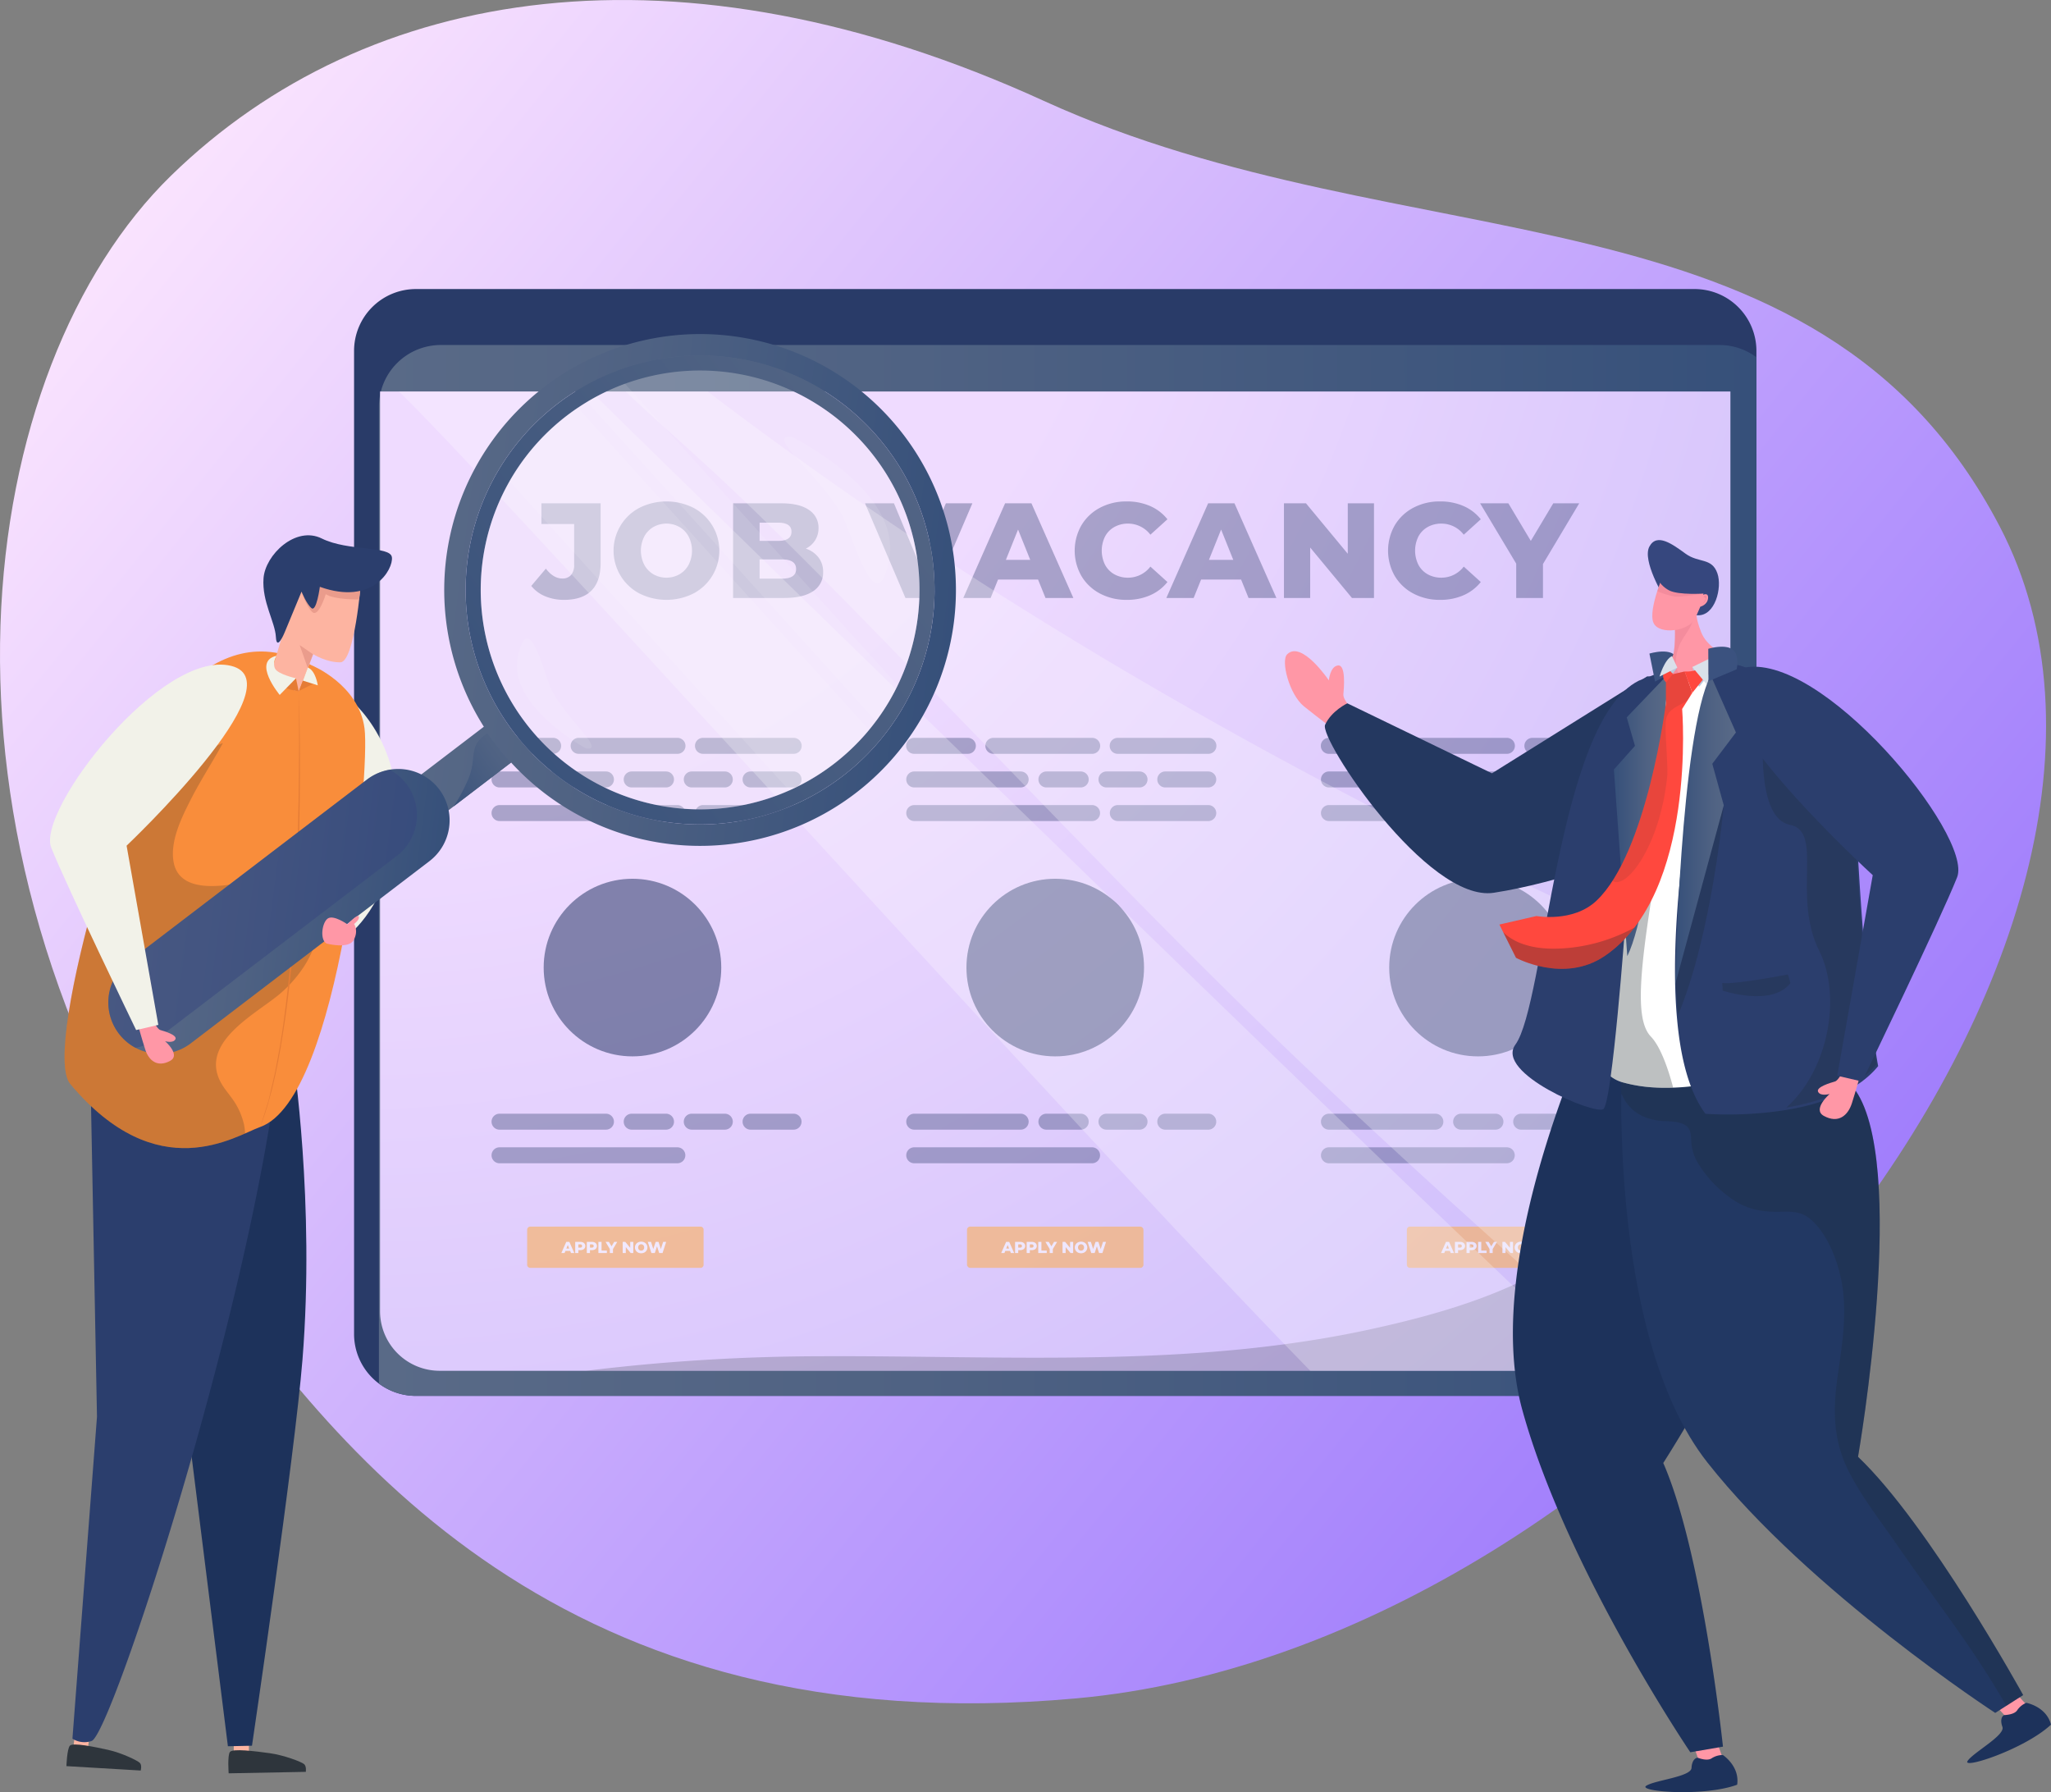 <svg xmlns="http://www.w3.org/2000/svg" xmlns:xlink="http://www.w3.org/1999/xlink" viewBox="0 0 881.926 770.515" id="job-vacancies-information"><rect x="0" y="0" width="881.926" height="770.515" fill="#808080" stroke="none"/><defs><linearGradient id="b" x1="39.532" x2="864.831" y1="35.578" y2="706.701" gradientUnits="userSpaceOnUse"><stop offset="0" stop-color="#ffe9fe"></stop><stop offset=".419" stop-color="#cfb3fd"></stop><stop offset="1" stop-color="#906bfc"></stop></linearGradient><linearGradient id="a" x1="162.936" x2="755.258" y1="374.238" y2="374.238" gradientUnits="userSpaceOnUse"><stop offset="0" stop-color="#596a87"></stop><stop offset=".391" stop-color="#4f6283"></stop><stop offset="1" stop-color="#36507a"></stop></linearGradient><linearGradient id="d" x1="3521.859" x2="3545.061" y1="350.53" y2="350.53" gradientTransform="matrix(-1 0 0 1 4239.024 0)" xlink:href="#a"></linearGradient><linearGradient id="e" x1="3492.58" x2="3518.683" y1="356.765" y2="356.765" gradientTransform="matrix(-1 0 0 1 4239.024 0)" xlink:href="#a"></linearGradient><linearGradient id="f" x1="124.381" x2="367.03" y1="-5.085" y2="-5.085" gradientTransform="rotate(7.411 -1801.953 458.616)" xlink:href="#a"></linearGradient><linearGradient id="g" x1="412.902" x2="153.294" y1="-162.996" y2="81.957" gradientTransform="rotate(7.411 -1801.953 458.616)" xlink:href="#a"></linearGradient><linearGradient id="h" x1="27.38" x2="163.082" y1="144.533" y2="144.533" gradientTransform="rotate(7.411 -1801.953 458.616)" xlink:href="#a"></linearGradient><linearGradient id="i" x1="193.457" x2="153.4" y1="50.503" y2="88.299" gradientTransform="rotate(7.411 -1801.953 458.616)" xlink:href="#a"></linearGradient><radialGradient id="c" cx="155.688" cy="26.335" r="944.372" gradientUnits="userSpaceOnUse"><stop offset=".348" stop-color="#efdbff"></stop><stop offset="1" stop-color="#bfb0f9"></stop></radialGradient></defs><g data-name="Layer 1"><path fill="url(#b)" d="M859.907 226.41C781.153 75.367 605.672 114.98 448.787 43.345 291.902-28.289 157.9-6.686 73.557 75.51c-84.342 82.196-114.1 280.37 8.496 459.374 62.08 90.645 160.004 215.31 380.813 195.306C708.86 707.904 951.88 402.807 859.907 226.41Z"></path><path fill="#293b68" d="M755.258 150.865v422.667a26.61 26.61 0 0 1-26.591 26.61h-549.81a26.61 26.61 0 0 1-26.61-26.61V150.865a26.587 26.587 0 0 1 26.61-26.591h549.81a26.595 26.595 0 0 1 26.59 26.591Z"></path><path fill="url(#a)" d="M755.258 153.603v419.929a26.61 26.61 0 0 1-26.591 26.61h-549.81a26.442 26.442 0 0 1-15.921-5.289V174.925a26.59 26.59 0 0 1 26.629-26.591h549.79a26.578 26.578 0 0 1 15.903 5.27Z"></path><path fill="url(#c)" d="M744.076 168.316V563.72a25.623 25.623 0 0 1-25.607 25.634H189.054a25.629 25.629 0 0 1-25.633-25.634V168.316Z"></path><path fill="#293b68" d="M214.796 324.099H237.8a3.432 3.432 0 100-6.863h-23.004a3.432 3.432 0 100 6.863zM248.868 324.099h42.395a3.432 3.432 0 100-6.863h-42.395a3.432 3.432 0 100 6.863zM302.331 324.099h38.899a3.432 3.432 0 100-6.863h-38.899a3.432 3.432 0 100 6.863zM214.796 338.549h45.762a3.432 3.432 0 003.432-3.432 3.432 3.432 0 00-3.432-3.432h-45.762a3.432 3.432 0 00-3.432 3.432 3.432 3.432 0 003.432 3.432zM271.626 331.685a3.432 3.432 0 00-3.432 3.432 3.432 3.432 0 003.432 3.432h14.76a3.432 3.432 0 003.432-3.432 3.432 3.432 0 00-3.431-3.432zM341.23 331.685h-18.489a3.432 3.432 0 00-3.431 3.432 3.432 3.432 0 003.431 3.432h18.49a3.432 3.432 0 003.43-3.432 3.432 3.432 0 00-3.43-3.432zM315.105 335.117a3.432 3.432 0 00-3.432-3.432h-14.218a3.432 3.432 0 00-3.432 3.432 3.432 3.432 0 003.432 3.432h14.218a3.432 3.432 0 003.432-3.432zM214.796 346.135h76.468a3.432 3.432 0 013.431 3.432 3.432 3.432 0 01-3.431 3.431h-76.468a3.432 3.432 0 01-3.432-3.431 3.432 3.432 0 013.432-3.432zM302.331 346.135h38.899a3.432 3.432 0 013.432 3.432 3.432 3.432 0 01-3.432 3.431h-38.899a3.432 3.432 0 01-3.432-3.431 3.432 3.432 0 013.432-3.432zM393.12 324.099h23.004a3.432 3.432 0 100-6.863H393.12a3.432 3.432 0 100 6.863zM427.192 324.099h42.396a3.432 3.432 0 100-6.863h-42.396a3.432 3.432 0 100 6.863zM480.656 324.099h38.899a3.432 3.432 0 100-6.863h-38.9a3.432 3.432 0 100 6.863zM393.12 338.549h45.762a3.432 3.432 0 003.432-3.432 3.432 3.432 0 00-3.432-3.432H393.12a3.432 3.432 0 00-3.432 3.432 3.432 3.432 0 003.432 3.432zM449.95 331.685a3.432 3.432 0 00-3.431 3.432 3.432 3.432 0 003.431 3.432h14.761a3.432 3.432 0 003.432-3.432 3.432 3.432 0 00-3.432-3.432zM519.555 331.685h-18.489a3.432 3.432 0 00-3.432 3.432 3.432 3.432 0 003.432 3.432h18.489a3.432 3.432 0 003.431-3.432 3.432 3.432 0 00-3.431-3.432zM493.43 335.117a3.432 3.432 0 00-3.432-3.432h-14.219a3.432 3.432 0 00-3.432 3.432 3.432 3.432 0 003.432 3.432h14.219a3.432 3.432 0 003.432-3.432zM393.12 346.135h76.468a3.432 3.432 0 013.432 3.432 3.432 3.432 0 01-3.432 3.431H393.12a3.432 3.432 0 01-3.432-3.431 3.432 3.432 0 013.432-3.432zM480.656 346.135h38.899a3.432 3.432 0 013.431 3.432 3.432 3.432 0 01-3.431 3.431h-38.9a3.432 3.432 0 01-3.43-3.431 3.432 3.432 0 013.43-3.432zM571.445 324.099h23.004a3.432 3.432 0 100-6.863h-23.004a3.432 3.432 0 100 6.863zM605.517 324.099h42.396a3.432 3.432 0 100-6.863h-42.396a3.432 3.432 0 100 6.863zM658.98 324.099h38.9a3.432 3.432 0 100-6.863h-38.9a3.432 3.432 0 100 6.863zM571.445 338.549h45.762a3.432 3.432 0 003.432-3.432 3.432 3.432 0 00-3.432-3.432h-45.762a3.432 3.432 0 00-3.432 3.432 3.432 3.432 0 003.432 3.432zM628.275 331.685a3.432 3.432 0 00-3.432 3.432 3.432 3.432 0 003.432 3.432h14.76a3.432 3.432 0 003.433-3.432 3.432 3.432 0 00-3.432-3.432zM697.88 331.685h-18.49a3.432 3.432 0 00-3.431 3.432 3.432 3.432 0 003.432 3.432h18.488a3.432 3.432 0 003.432-3.432 3.432 3.432 0 00-3.432-3.432zM671.754 335.117a3.432 3.432 0 00-3.431-3.432h-14.22a3.432 3.432 0 00-3.431 3.432 3.432 3.432 0 003.432 3.432h14.219a3.432 3.432 0 003.431-3.432zM571.445 346.135h76.468a3.432 3.432 0 013.431 3.432 3.432 3.432 0 01-3.431 3.431h-76.468a3.432 3.432 0 01-3.432-3.431 3.432 3.432 0 013.432-3.432zM658.98 346.135h38.9a3.432 3.432 0 013.431 3.432 3.432 3.432 0 01-3.432 3.431H658.98a3.432 3.432 0 01-3.431-3.431 3.432 3.432 0 013.431-3.432zM214.796 478.824h45.762a3.432 3.432 0 013.432 3.432 3.432 3.432 0 01-3.432 3.431h-45.762a3.432 3.432 0 01-3.432-3.431 3.432 3.432 0 013.432-3.432zM271.626 478.824h14.76a3.432 3.432 0 013.432 3.432 3.432 3.432 0 01-3.431 3.431h-14.761a3.432 3.432 0 01-3.432-3.431 3.432 3.432 0 013.432-3.432zM322.741 478.824h18.49a3.432 3.432 0 013.43 3.432 3.432 3.432 0 01-3.431 3.431h-18.489a3.432 3.432 0 01-3.431-3.431 3.432 3.432 0 013.431-3.432zM297.455 478.824h14.219a3.432 3.432 0 013.431 3.432 3.432 3.432 0 01-3.431 3.431h-14.22a3.432 3.432 0 01-3.431-3.431 3.432 3.432 0 013.432-3.432zM291.263 493.273h-76.467a3.432 3.432 0 00-3.432 3.432 3.432 3.432 0 003.432 3.432h76.467a3.432 3.432 0 003.432-3.432 3.432 3.432 0 00-3.432-3.432zM393.12 478.824h45.762a3.432 3.432 0 013.432 3.432 3.432 3.432 0 01-3.432 3.431H393.12a3.432 3.432 0 01-3.432-3.431 3.432 3.432 0 013.432-3.432zM449.95 478.824h14.761a3.432 3.432 0 013.432 3.432 3.432 3.432 0 01-3.432 3.431h-14.76a3.432 3.432 0 01-3.432-3.431 3.432 3.432 0 013.431-3.432zM501.066 478.824h18.489a3.432 3.432 0 013.431 3.432 3.432 3.432 0 01-3.431 3.431h-18.489a3.432 3.432 0 01-3.432-3.431 3.432 3.432 0 013.432-3.432zM475.78 478.824h14.218a3.432 3.432 0 013.432 3.432 3.432 3.432 0 01-3.432 3.431H475.78a3.432 3.432 0 01-3.432-3.431 3.432 3.432 0 013.432-3.432zM469.588 493.273H393.12a3.432 3.432 0 00-3.432 3.432 3.432 3.432 0 003.432 3.432h76.468a3.432 3.432 0 003.432-3.432 3.432 3.432 0 00-3.432-3.432zM571.445 478.824h45.762a3.432 3.432 0 013.432 3.432 3.432 3.432 0 01-3.432 3.431h-45.762a3.432 3.432 0 01-3.432-3.431 3.432 3.432 0 013.432-3.432zM628.275 478.824h14.76a3.432 3.432 0 013.433 3.432 3.432 3.432 0 01-3.432 3.431h-14.761a3.432 3.432 0 01-3.432-3.431 3.432 3.432 0 013.432-3.432zM679.39 478.824h18.49a3.432 3.432 0 013.431 3.432 3.432 3.432 0 01-3.432 3.431h-18.488a3.432 3.432 0 01-3.432-3.431 3.432 3.432 0 013.432-3.432zM654.104 478.824h14.219a3.432 3.432 0 013.431 3.432 3.432 3.432 0 01-3.431 3.431h-14.22a3.432 3.432 0 01-3.431-3.431 3.432 3.432 0 013.432-3.432zM647.913 493.273h-76.468a3.432 3.432 0 00-3.432 3.432 3.432 3.432 0 003.432 3.432h76.468a3.432 3.432 0 003.431-3.432 3.432 3.432 0 00-3.431-3.432zM234.43 256.361a14.893 14.893 0 01-5.987-4.447l6.277-7.439q3.256 4.242 7.034 4.242a4.756 4.756 0 003.808-1.51 6.568 6.568 0 001.31-4.418v-17.497h-14.068v-8.894h25.46v25.693q0 7.906-3.982 11.859-3.981 3.953-11.714 3.953a20.796 20.796 0 01-8.138-1.542zM274.975 255.17a20.805 20.805 0 010-36.853 25.976 25.976 0 0123.191 0 20.805 20.805 0 010 36.854 25.976 25.976 0 01-23.191 0zm17.177-8.254a10.44 10.44 0 003.951-4.098 13.419 13.419 0 000-12.15 10.446 10.446 0 00-3.951-4.096 11.44 11.44 0 00-11.163 0 10.446 10.446 0 00-3.951 4.096 13.419 13.419 0 000 12.15 10.44 10.44 0 003.951 4.098 11.45 11.45 0 0011.163 0zM351.964 239.679a9.982 9.982 0 011.978 6.248 9.386 9.386 0 01-4.3 8.255q-4.307 2.906-12.442 2.906h-21.973v-40.69h20.81q7.79 0 11.86 2.878a9.03 9.03 0 014.067 7.76 9.67 9.67 0 01-1.423 5.202 9.938 9.938 0 01-4.04 3.634 11.395 11.395 0 015.463 3.807zm-25.342-14.969v7.848h7.905q5.813 0 5.813-3.953 0-3.893-5.813-3.894zm15.695 19.94q0-4.128-6.048-4.128h-9.647v8.253h9.647q6.047 0 6.048-4.125zM418.116 216.398l-17.44 40.69h-11.334l-17.382-40.69H384.4l11.046 26.507 11.276-26.507zM446.366 249.183H429.16l-3.199 7.905h-11.74l17.963-40.69h11.334l18.018 40.69h-11.973zm-3.373-8.486l-5.23-13.022-5.231 13.022zM473.019 255.2a20.217 20.217 0 01-7.995-7.528 22.01 22.01 0 010-21.856 20.205 20.205 0 017.995-7.528 24.064 24.064 0 0111.48-2.703 24.663 24.663 0 0110.055 1.976 19.35 19.35 0 017.44 5.697l-7.324 6.627a12.053 12.053 0 00-9.592-4.767 11.832 11.832 0 00-5.898 1.454 10.073 10.073 0 00-4.012 4.096 13.676 13.676 0 000 12.15 10.068 10.068 0 004.012 4.098 11.832 11.832 0 005.898 1.452 12.05 12.05 0 009.592-4.765l7.325 6.626a19.332 19.332 0 01-7.44 5.696 24.639 24.639 0 01-10.055 1.978 24.082 24.082 0 01-11.481-2.703zM533.676 249.183H516.47l-3.199 7.905h-11.74l17.963-40.69h11.334l18.018 40.69h-11.973zm-3.373-8.486l-5.23-13.022-5.231 13.022zM590.814 216.398v40.69h-9.476l-17.96-21.682v21.682h-11.28v-40.69h9.477l17.963 21.682v-21.682zM607.761 255.2a20.217 20.217 0 01-7.995-7.528 22.01 22.01 0 010-21.856 20.205 20.205 0 017.995-7.528 24.064 24.064 0 0111.48-2.703 24.663 24.663 0 0110.055 1.976 19.35 19.35 0 017.44 5.697l-7.324 6.627a12.053 12.053 0 00-9.592-4.767 11.832 11.832 0 00-5.898 1.454 10.073 10.073 0 00-4.012 4.096 13.676 13.676 0 000 12.15 10.068 10.068 0 004.012 4.098 11.832 11.832 0 005.898 1.452 12.05 12.05 0 009.592-4.765l7.325 6.626a19.332 19.332 0 01-7.44 5.696 24.639 24.639 0 01-10.055 1.978 24.081 24.081 0 01-11.481-2.703zM663.475 242.498v14.59h-11.508v-14.765l-15.521-25.925h12.148l9.65 16.16 9.65-16.16h11.16z" opacity=".35"></path><g opacity=".55"><circle cx="271.96" cy="415.994" r="38.181" fill="#293b68"></circle><circle cx="453.749" cy="415.994" r="38.181" fill="#293b68"></circle><circle cx="635.537" cy="415.994" r="38.181" fill="#293b68"></circle></g><g opacity=".55"><path fill="#fdad4a" d="M228.013 527.37h73.196a1.336 1.336 0 0 1 1.336 1.336v15.063a1.336 1.336 0 0 1-1.336 1.336h-73.196a1.336 1.336 0 0 1-1.337-1.336v-15.063a1.336 1.336 0 0 1 1.337-1.336Z"></path><path fill="#fff" d="M245.165 537.802h-2.03l-.377.932h-1.386l2.12-4.8h1.337l2.126 4.8h-1.413Zm-.398-1.002-.617-1.536-.617 1.536ZM250.665 534.15a1.693 1.693 0 0 1 0 3.113 2.741 2.741 0 0 1-1.131.216h-.837v1.255h-1.358v-4.8h2.195a2.733 2.733 0 0 1 1.131.216Zm-.583 2.077a.644.644 0 0 0 .213-.517.654.654 0 0 0-.213-.521.937.937 0 0 0-.63-.186h-.755v1.406h.754a.949.949 0 0 0 .631-.182ZM255.651 534.15a1.693 1.693 0 0 1 0 3.113 2.741 2.741 0 0 1-1.131.216h-.837v1.255h-1.358v-4.8h2.195a2.733 2.733 0 0 1 1.131.216Zm-.583 2.077a.644.644 0 0 0 .213-.517.654.654 0 0 0-.213-.521.937.937 0 0 0-.63-.186h-.755v1.406h.754a.949.949 0 0 0 .631-.182ZM257.311 533.934h1.358v3.724h2.29v1.076h-3.648ZM263.58 537.013v1.721h-1.359v-1.742l-1.83-3.058h1.433l1.138 1.906 1.139-1.906h1.316ZM272.324 533.934v4.8h-1.118l-2.12-2.558v2.558h-1.33v-4.8h1.118l2.119 2.558v-2.558ZM274.336 538.508a2.455 2.455 0 0 1 0-4.348 3.064 3.064 0 0 1 2.737 0 2.455 2.455 0 0 1 0 4.348 3.069 3.069 0 0 1-2.737 0Zm2.027-.974a1.232 1.232 0 0 0 .466-.483 1.583 1.583 0 0 0 0-1.434 1.236 1.236 0 0 0-.466-.483 1.349 1.349 0 0 0-1.317 0 1.233 1.233 0 0 0-.466.483 1.583 1.583 0 0 0 0 1.434 1.228 1.228 0 0 0 .466.483 1.349 1.349 0 0 0 1.317 0ZM286.452 533.934l-1.557 4.8h-1.454l-.919-2.921-.96 2.921h-1.454l-1.557-4.8h1.4l.966 3.065 1.015-3.065h1.249l.967 3.092 1.007-3.092Z"></path><rect width="75.868" height="17.735" x="415.814" y="527.37" fill="#fdad4a" rx="1.336"></rect><path fill="#fff" d="M434.303 537.802h-2.03l-.377.932h-1.386l2.12-4.8h1.337l2.126 4.8h-1.413Zm-.398-1.002-.617-1.536-.617 1.536ZM439.803 534.15a1.693 1.693 0 0 1 0 3.113 2.74 2.74 0 0 1-1.131.216h-.837v1.255h-1.358v-4.8h2.195a2.732 2.732 0 0 1 1.13.216Zm-.583 2.077a.644.644 0 0 0 .212-.517.654.654 0 0 0-.212-.521.937.937 0 0 0-.631-.186h-.754v1.406h.754a.949.949 0 0 0 .631-.182ZM444.789 534.15a1.693 1.693 0 0 1 0 3.113 2.74 2.74 0 0 1-1.131.216h-.837v1.255h-1.358v-4.8h2.195a2.732 2.732 0 0 1 1.131.216Zm-.583 2.077a.644.644 0 0 0 .213-.517.654.654 0 0 0-.213-.521.937.937 0 0 0-.63-.186h-.755v1.406h.754a.949.949 0 0 0 .631-.182ZM446.449 533.934h1.358v3.724h2.29v1.076h-3.648ZM452.717 537.013v1.721h-1.358v-1.742l-1.83-3.058h1.433l1.138 1.906 1.139-1.906h1.316ZM461.462 533.934v4.8h-1.118l-2.12-2.558v2.558h-1.33v-4.8h1.118l2.119 2.558v-2.558ZM463.474 538.508a2.455 2.455 0 0 1 0-4.348 3.064 3.064 0 0 1 2.737 0 2.455 2.455 0 0 1 0 4.348 3.068 3.068 0 0 1-2.737 0Zm2.027-.974a1.232 1.232 0 0 0 .466-.483 1.583 1.583 0 0 0 0-1.434 1.236 1.236 0 0 0-.466-.483 1.349 1.349 0 0 0-1.317 0 1.232 1.232 0 0 0-.466.483 1.582 1.582 0 0 0 0 1.434 1.227 1.227 0 0 0 .466.483 1.349 1.349 0 0 0 1.317 0ZM475.59 533.934l-1.557 4.8h-1.454l-.919-2.921-.96 2.921h-1.454l-1.557-4.8h1.4l.966 3.065 1.015-3.065h1.249l.967 3.092 1.007-3.092Z"></path><path fill="#fdad4a" d="M606.289 527.37h73.196a1.336 1.336 0 0 1 1.336 1.336v15.063a1.336 1.336 0 0 1-1.336 1.336h-73.196a1.336 1.336 0 0 1-1.337-1.336v-15.063a1.336 1.336 0 0 1 1.337-1.336Z"></path><path fill="#fff" d="M623.44 537.802h-2.03l-.376.932h-1.386l2.12-4.8h1.337l2.126 4.8h-1.413Zm-.397-1.002-.617-1.536-.618 1.536ZM628.94 534.15a1.693 1.693 0 0 1 0 3.113 2.74 2.74 0 0 1-1.13.216h-.837v1.255h-1.358v-4.8h2.195a2.732 2.732 0 0 1 1.13.216Zm-.582 2.077a.644.644 0 0 0 .212-.517.654.654 0 0 0-.212-.521.937.937 0 0 0-.631-.186h-.754v1.406h.754a.949.949 0 0 0 .631-.182ZM633.927 534.15a1.693 1.693 0 0 1 0 3.113 2.74 2.74 0 0 1-1.131.216h-.837v1.255H630.6v-4.8h2.195a2.732 2.732 0 0 1 1.13.216Zm-.583 2.077a.644.644 0 0 0 .213-.517.654.654 0 0 0-.213-.521.937.937 0 0 0-.63-.186h-.755v1.406h.754a.949.949 0 0 0 .631-.182ZM635.587 533.934h1.358v3.724h2.29v1.076h-3.648ZM641.855 537.013v1.721h-1.358v-1.742l-1.83-3.058h1.433l1.138 1.906 1.139-1.906h1.316ZM650.6 533.934v4.8h-1.118l-2.12-2.558v2.558h-1.33v-4.8h1.118l2.119 2.558v-2.558ZM652.612 538.508a2.455 2.455 0 0 1 0-4.348 3.064 3.064 0 0 1 2.737 0 2.455 2.455 0 0 1 0 4.348 3.068 3.068 0 0 1-2.737 0Zm2.027-.974a1.23 1.23 0 0 0 .466-.483 1.582 1.582 0 0 0 0-1.434 1.235 1.235 0 0 0-.466-.483 1.35 1.35 0 0 0-1.317 0 1.232 1.232 0 0 0-.466.483 1.582 1.582 0 0 0 0 1.434 1.228 1.228 0 0 0 .466.483 1.35 1.35 0 0 0 1.317 0ZM664.728 533.934l-1.557 4.8h-1.454l-.919-2.921-.96 2.921h-1.454l-1.557-4.8h1.4l.966 3.065 1.015-3.065h1.249l.967 3.092 1.007-3.092Z"></path></g><path d="M726.183 471.93c-9.773 24.104-24.311 46.1-44.898 62.282-25.775 20.26-59.555 30.162-91.097 37.106-77.666 17.099-157.84 11.454-236.716 11.781a840.63 840.63 0 0 0-101.398 6.256H718.47a25.622 25.622 0 0 0 25.606-25.634V398.24c-2.998 25.271-8.324 50.09-17.893 73.691Z" style="mix-blend-mode:multiply" fill="#1a2326" opacity=".2"></path><path fill="#fff" d="M254.152 168.316h-82.645c41.887 40.272 291.428 318.331 391.917 421.039h126.219c-62.272-56.191-421.933-407.535-435.49-421.04ZM676.492 389.775c-130.95-61.419-257.047-133.74-372.227-221.46h-35.22c14.35 13.664 29.427 26.602 43.841 40.234 27.063 25.593 53.055 52.396 79.07 79.047 46.826 47.97 93.012 96.58 140.838 143.565 45.128 44.335 92.105 86.679 139.24 128.856q16.363 14.643 32.702 29.338h13.733a25.623 25.623 0 0 0 25.607-25.634V420.274q-33.966-14.809-67.584-30.499Z" opacity=".25"></path><path fill="#ff97a6" d="m728.365 750.913 2.419 6.792 10.226-1.117-2.594-7.329-10.051 1.654z"></path><path fill="#1d325b" d="M740.837 754.555a8.83 8.83 0 0 0-4.748 1.353c-1.919 1.412-5.576-.037-6.05-.164-.472-.126-2.483.504-2.69 4.36-.208 3.857-16.012 5.263-19.537 7.72s24.78 4.783 39.164-.506c1.187-7.998-6.14-12.763-6.14-12.763ZM689.051 429.883s-53.3 107.86-34.487 176.202c18.814 68.343 72.268 147.283 72.268 147.283l14.042-2.413s-8.747-83.262-25.672-121.961c0 0 70.51-109.672 59.697-147.412-10.812-37.74-85.848-51.7-85.848-51.7Z"></path><path fill="#ff97a6" d="m858.407 733.594 4.865 5.319 8.991-4.998-5.235-5.748-8.621 5.427z"></path><path fill="#1d325b" d="M871.314 732.109a8.83 8.83 0 0 0-3.85 3.089c-1.22 2.046-5.153 2.13-5.638 2.197-.485.068-2.094 1.428-.788 5.063 1.305 3.635-12.713 11.066-15.008 14.699s24.694-5.212 35.896-15.67c-2.01-7.83-10.612-9.378-10.612-9.378Z"></path><path fill="#223863" d="M697.565 452.994s-7.255 120.092 36.61 175.774c43.868 55.68 123.772 107.683 123.772 107.683l12.004-7.674s-40.38-73.339-71-102.434c0 0 22.411-128.442-2.203-159.026-24.613-30.584-99.183-14.323-99.183-14.323Z"></path><path d="M697.72 471.2c3.196 6.991 9.56 10.136 16.887 10.737 3.45.283 9.168-.084 11.466 3.171 1.217 1.724 1.042 4.278 1.186 6.27a20.524 20.524 0 0 0 3.237 9.284 50.548 50.548 0 0 0 15.854 15.875c6.193 3.8 12.435 4.634 19.55 4.441 4.795-.13 8.824-.02 12.601 3.203 7.406 6.321 11.807 18.062 13.48 27.425 2.381 13.317.083 26.728-1.782 39.952-2.094 14.852-2.048 27.79 4.954 41.429 5.88 11.454 14.037 21.699 21.313 32.278 7.535 10.956 15.43 21.659 23.124 32.503 8.211 11.57 16.123 23.356 23.123 35.636l7.238-4.628s-40.38-73.338-71-102.434c0 0 22.411-128.441-2.203-159.025-24.613-30.584-99.183-14.323-99.183-14.323s-.397 6.567-.444 17.337a3.035 3.035 0 0 1 .599.868Z" style="mix-blend-mode:multiply" fill="#1a2326" opacity=".2"></path><path fill="#ff97a6" d="M582.403 306.077s-4.986-4.971-4.753-7.53c.233-2.559 1.163-12.796-2.283-12.448-3.446.348-3.963 6.419-3.963 6.419s-11.733-17.405-17.939-11.2c-2.808 2.81.935 17.295 7.233 22.371 6.298 5.077 14.84 11.45 14.84 11.45Z"></path><path fill="#fff" d="M680.918 440.769c3.083 12.997 8.51 22.186 16.666 24.53a63.224 63.224 0 0 0 12.55 2.173 81.23 81.23 0 0 0 9.328.154 101.032 101.032 0 0 0 10.376-.894c3.824-.54 7.694-1.28 11.579-2.22 29.355-7.108 35.599 2.266 43.616-23.25 3.577-11.393 12.396-84.18-6.537-126.655-4.425-9.96-16.682-16.482-24.607-21.94-21.26-14.692-37.181-1.62-37.181-1.62-1.542.801-4.369 7.34-5.834 8.559-.385.308-.755.632-1.14.986-15.742 14.107-26.842 49.922-30.543 84.596-2.204 20.475-1.803 40.564 1.727 55.58Z"></path><path fill="#243860" d="m708.279 290.81-66.744 41.665-62.19-30.092s-6.81 3.205-9.547 9.226 44.077 76.602 72.539 72.223 60.184-16.852 60.184-16.852 19.989-77.265 5.758-76.17Z"></path><path fill="#1c282b" d="M680.918 440.769c3.083 12.997 8.51 22.186 16.666 24.53a63.224 63.224 0 0 0 12.55 2.173 81.23 81.23 0 0 0 9.328.154c-1.912-7.23-5.211-17.39-9.559-21.924-7.154-7.415-4.95-29.123 2.744-75.006 6.8-40.548.077-65.016-1.773-71.09-.246-.802-.4-1.296-.431-1.45 0 0-.262.864-.71 2.436-3.36 11.363-17.53 59.743-24.159 86.77.355 17.484-2.729 36.94-4.656 53.407Z" opacity=".29"></path><path fill="#2b3e6d" d="M698.909 396.793s-5.641 77.602-9.488 80.075-46.732-15.547-37.804-27.744c12.804-17.492 17.987-139.023 53.062-156.469 1.23-.611 14.315-5.42 14.315-5.42s-19.81 97.468-20.085 109.558Z"></path><path fill="url(#d)" d="M717.165 289.98s-5.342 96.646-17.432 121.1l-5.77-80.232 9.067-10.166-3.548-12.258Z"></path><path fill="#2b3e6d" d="M720.248 416.378c-.015 7.54.247 14.924.91 21.955 1.51 16.65 5.18 31.19 12.18 40.533a159.558 159.558 0 0 0 35.399-1.758c14.507-2.498 29.956-7.786 38.867-18.748 0 0-4.656-23.465-8.325-84.272-1.203-20.058-2.606-35.106-5.304-46.777-5.458-23.743-19.102-31.296-44.34-40.686-13.06-4.871-19.227 9.434-17.762 29.215 0 0-11.501 53.037-11.625 100.538Z"></path><path d="M768.792 418.957s-22.715 4.397-28.21 3.664l.183 3.297s21.249 7.144 29.126-3.297Z" style="mix-blend-mode:multiply" fill="#1a2326" opacity=".2"></path><path d="M782.28 408.834c9.528 19.04 4.379 50.709-14.153 67.36 14.508-2.498 29.956-7.786 38.868-18.748 0 0-4.657-23.466-8.326-84.273-1.202-20.058-2.606-35.106-5.304-46.777l-35.042-12.027s-3.49 37.36 11.28 40.244c14.786 2.883.79 30.447 12.677 54.221Z" style="mix-blend-mode:multiply" fill="#1a2326" opacity=".2"></path><path fill="#3b527f" d="m711.677 293.028-2.428-12.024s10.074-3.129 11.953 2.336c1.122 3.262.536 4.353.536 4.353Z"></path><path fill="#ff97a6" d="M720.063 265.092s.703 12.939-.704 16.736-8.016 9.844 1.547 11.25 20.955-6.469 20.11-9.844-7.03-5.063-9.562-11.532-1.969-8.719-1.969-8.719Z"></path><path fill="#d66e85" d="M719.36 281.828c1.406-3.797.703-16.736.703-16.736l8.83-1.977a1.49 1.49 0 0 0-.517 1.134c-.14 5.199-4.547 8.88-6.354 13.503-1.405 3.594-2.28 8.458-.04 11.904a8.278 8.278 0 0 0 4.416 3.323 17.957 17.957 0 0 1-5.492.1c-9.563-1.407-2.953-7.454-1.547-11.251Z" opacity=".25"></path><path fill="#36477e" d="M715.422 256.514s-9.423-15.47-6.188-21.517 9.985-.984 15.61 3.094 11.25 1.547 13.642 8.438c2.124 6.125-.985 18.423-8.58 18.001s-14.484-8.016-14.484-8.016Z"></path><path fill="#ff97a6" d="M711.029 267.847c2.43 5.272 15.435 3.599 17.96-2.115l2.146-4.892s3.188-.726 3.346-3.82c.095-2.398-2.114-1.293-2.114-1.293l.504-2.589-17.739-5.713s-.536 1.263-1.294 3.22c-.379 1.01-.79 2.24-1.23 3.535-1.516 4.735-2.936 10.763-1.58 13.667Z"></path><path fill="#ed889b" d="M732.681 256.407s.794-.583 1.006.018a3.367 3.367 0 0 1-1.535 3.106s1.394-1.642 1.218-2.33-1.077-.318-.689-.794Z"></path><path fill="#d66e85" d="M712.607 254.18a35.6 35.6 0 0 0 7.513 2.304c3.061.316 12.31-1.262 12.31-1.262l-18.592-4.577c-.379 1.01-.79 2.24-1.23 3.535Z" opacity=".25"></path><path fill="#36477e" d="M732.86 255.178s-11.04.773-15.118-1.336-6.472-6.541-5.274-8.368c3.127-4.763 24.54-4.64 20.392 9.704Z"></path><path d="M720.529 414.721c-.016 7.54.246 14.924.91 21.955 14.754-34.798 19.78-90.44 19.78-90.44Z" style="mix-blend-mode:multiply" fill="#1a2326" opacity=".2"></path><path fill="#bac8dd" d="m716.898 287.807-.419 5.526 4.764-6.326-4.345.8zM727.683 286.778s2.592 8.689 2.935 8.46 2.858-3.658 2.858-3.658Z"></path><path fill="#ff483e" d="m724.415 288.688-8.06 1.832v11.723s-8.045 64.372-29.858 84.995c-10.075 9.526-25.828 6.595-25.828 6.595l-15.937 3.663 7.144 14.288s20.516 11.174 38.101-.732c39.898-27.014 33.339-106.244 33.339-106.244l4.396-6.961Z"></path><path fill="#1c282b" d="M647.096 401.489a23.978 23.978 0 0 0 8.706 4.688c5.865 1.89 12.508 1.948 18.593 1.386a73.751 73.751 0 0 0 28.412-8.76 55.355 55.355 0 0 1-12.83 12.249c-17.585 11.906-38.101.732-38.101.732l-5.527-11.053c.247.255.482.521.747.758Z" opacity=".29"></path><path fill="#1c282b" d="M726.645 299.496v.042l-.993 1.57a19.033 19.033 0 0 1-2.143 1.294c-1.907 1.041-4.056 2.041-5.547 3.67-1.76 1.925-1.719 4.345-1.764 6.8-.063 3.445 1.059 17.458.707 20.878-3.114 30.225-17.769 49-23.547 44.993 16.663-25.832 22.997-76.5 22.997-76.5V290.52l8.06-1.832 3.036 8.434a3.245 3.245 0 0 0-.806 2.374Z" opacity=".1"></path><path fill="#ff483e" d="M733.933 285.406a12.952 12.952 0 0 1-9.518 3.282l3.297 9.159s5.42-6.724 6.335-7.982-.114-4.459-.114-4.459ZM718.156 283.805s-1.6 4.116 1.257 5.831l-2.934 3.697s-2.21-1.182-.953-4.84 2.63-4.688 2.63-4.688Z"></path><path fill="#dae0ea" d="m727.683 286.778 6.86 8.232.305-11.738-7.165 3.506zM721.243 287.007l-7.66 3.887s2.172-7.432 5.373-8.804Z"></path><path fill="url(#e)" d="m746.444 314.912-10.167 13.463 4.946 17.86-20.882 76.935s2.16-107.276 15.269-132.81Z"></path><path fill="#3b527f" d="m734.619 292.875-.065-13.929s10.074-3.129 11.953 2.336a12.195 12.195 0 0 1 .23 6.487Z"></path><path fill="#ff97a6" d="M792.554 460.198s-1.898 4.313-3.551 4.787c-1.654.473-8.268 2.366-7.218 4.433 1.05 2.067 4.964.922 4.964.922s-7.636 6.625-2.48 9.439c6.305 3.44 10.394-.298 12.04-5.456s3.56-12.03 3.56-12.03Z"></path><path fill="#2b3e6d" d="M841.554 377.174c-7.066 17.87-40.87 87.808-40.87 87.808l-10.675-2.48 15.265-86.243s-88.707-81.02-56.097-89.024c33.536-8.231 99.446 72.076 92.377 89.939Z"></path><path fill="#f2f2e9" d="M145.941 296.908s24.79 15.683 24.79 52.107-19.9 52.108-19.9 52.108Z"></path><path fill="#fdb4a1" d="m107.012 746.888.03 7.282-6.567.251.097-7.393 6.44-.14z"></path><path fill="#2e353c" d="M131.494 761.79s.376-2.348-.712-3.314c-1.088-.967-8.62-3.862-14.826-4.717s-15.942-2.083-17.082-.529c-1.14 1.555-.547 9.19-.547 9.19Z"></path><path fill="#1d325b" d="M126.062 454.952s9.424 62.103 4.008 129.553c-3.344 41.656-21.714 166.05-21.714 166.05l-10.358.225-21.011-167.8S49.154 479.738 51.098 459.596c1.946-20.141 74.964-4.645 74.964-4.645Z"></path><path fill="#fdb4a1" d="m38.551 745.032-.742 7.01-6.337-.253.875-7.107 6.204.35z"></path><path fill="#2e353c" d="M60.504 761.216s.61-2.232-.334-3.244c-.943-1.011-7.875-4.365-13.75-5.655s-15.101-3.205-16.361-1.794c-1.26 1.41-1.498 8.804-1.498 8.804Z"></path><path fill="#2b3e6d" d="m120.03 454.672-81.37-4.59 3.043 159.023-10.557 138.419a9.602 9.602 0 0 0 8.267.987c8.515-3.057 67.946-184.773 80.617-293.839Z"></path><path fill="#f98d3b" d="M134.134 286.098s20.136 8.19 22.61 27.06c2.472 18.87-10.593 159.222-44.811 171.357-10.666 3.782-43.986 26.57-81.735-18.494-12.902-15.403 28.866-152.845 46.542-169.016 17.676-16.173 35.005-22.655 57.394-10.907Z"></path><path d="M105.39 487.328a27.347 27.347 0 0 0-.428-3.662 30.068 30.068 0 0 0-4.726-10.768c-1.818-2.617-4.015-5.026-5.48-7.874-8.69-16.902 14.888-28.887 25.136-37.349 5.615-4.636 11.206-11.425 14.09-18.2.539-1.265 1.556-3.54.647-4.844-.933-1.34-3.182-.794-4.554-.621-3.66.46-7.037 1.107-10.403-.83-5.894-3.393-6.872-9.252-4.288-15.164 1.518-3.472 5.65-8.254 6.22-12.56-5.759 1.289-11.458 2.847-17.258 3.961-9.5 1.827-27.32 4.528-29.7-8.829-1.595-8.941 3.477-19.176 7.408-26.882 4.227-8.288 9.33-16.086 13.79-24.238a74.573 74.573 0 0 0-10.695 5.2c-4.539 2.49-9.07 4.77-13.826 6.817-4.985 2.144-10.222 4.295-15.124 6.958-17.447 46.923-34.99 116.848-26.001 127.577 31.886 38.066 60.61 27.72 75.192 21.308Z" style="mix-blend-mode:multiply" fill="#1a2326" opacity=".2"></path><path fill="#e57c35" d="M128.45 297.237c.27 15.73.181 31.464-.064 47.19q-.396 23.592-1.905 47.142c-.89 15.7-2.267 31.379-4.423 46.953-.978 7.804-2.434 15.533-3.94 23.246l-2.67 11.486-3.515 11.26c5.575-14.756 8.329-30.379 10.614-45.923 2.24-15.581 3.705-31.268 4.674-46.976q1.385-23.568 1.657-47.18c.217-15.734.13-31.474-.429-47.198Z"></path><path fill="#fdb4a1" d="M155.193 250.597s-2.746 34.085-8.837 34.162c-6.09.076-11.65-3.487-11.65-3.487l-6.184 15.81s-4.782.81-11.521-9.09l4.69-15.719-1.573-20.017s25.596-17.381 35.075-1.659Z"></path><path fill="#ea9c8c" d="M154.379 257.72s-10.605.215-14.3-2.27c0 0-3.093 10.255-5.821 7.672s-4.594-8.761-4.594-8.761l8.043-3.777 17.207 3.002Z"></path><path fill="#2b3e6d" d="M137.54 252.297s-1.433 10.925-3.592 9.162-4.284-7.098-4.284-7.098l-7.266 17.538s-3.429 8.431-3.765 1.965-6.049-15.163-5.32-25.224 13.797-22.716 25.063-17.116 29.478 3.048 30.142 8.054-8.031 20.945-30.977 12.72Z"></path><path fill="#ea9c8c" d="m134.573 281.275-5.719-3.927 3.505 9.924 2.214-5.997z"></path><path fill="#e57c35" d="m130.272 292.591-1.75 4.49 6.672-3.381-4.922-1.109z"></path><path fill="#f2f2e9" d="m130.262 292.634 6.386 2.013s-.864-6.268-4.27-7.65Z"></path><path fill="#e57c35" d="m127.268 291.62 1.181 5.617s-5.572-.787-7.069-2.476Z"></path><path fill="#f2f2e9" d="m127.268 291.62-6.992 7.156s-12.014-14.42-1.38-16.824c0 0-1.878 2.909-.631 5.485 1.2 2.478 9.003 4.183 9.003 4.183Z"></path><path fill="url(#f)" d="M388.49 186.902a110.013 110.013 0 0 0-180.436 125.543l-53.76 41.034 11.727 15.386 29.025-22.148 24.735-18.886c.117.126.234.253.33.376a110.026 110.026 0 0 0 168.38-141.305ZM362.191 333.8a100.823 100.823 0 0 1-135.06-11.587c-2.16-2.347-4.26-4.82-6.233-7.408s-3.805-5.248-5.496-7.956a100.82 100.82 0 1 1 146.79 26.951Z"></path><path fill="url(#g)" d="M381.19 192.484a100.82 100.82 0 0 0-165.788 114.364q2.537 4.061 5.496 7.956a104.581 104.581 0 0 0 6.233 7.408A100.818 100.818 0 0 0 381.19 192.484Zm-22.927 136.162a94.355 94.355 0 0 1-126.38-10.859c-2.025-2.196-3.991-4.495-5.829-6.933a91.077 91.077 0 0 1-5.14-7.443 94.332 94.332 0 1 1 137.35 25.235Z"></path><path fill="#fafafa" d="M386.006 294.669a92.034 92.034 0 0 1-9.355 15.399 77.77 77.77 0 0 1-2.956 3.769 94.291 94.291 0 0 1-141.812 3.95c-2.025-2.196-3.991-4.495-5.829-6.933a91.077 91.077 0 0 1-5.14-7.443 94.28 94.28 0 0 1 22.888-124.772 85.996 85.996 0 0 1 4.653-3.327c1.338-.892 2.67-1.74 4.021-2.565a94.358 94.358 0 0 1 133.53 121.922Z" opacity=".25"></path><path fill="url(#h)" d="M184.532 370.34 82.066 448.555a22.095 22.095 0 0 1-26.796-35.139l102.464-78.194a22.087 22.087 0 1 1 26.798 35.116Z"></path><path fill="#36477e" d="M170.596 368.016 68.132 446.211a22.11 22.11 0 0 1-9.906 4.265 22.126 22.126 0 0 1-2.956-37.059l102.464-78.194a22.108 22.108 0 0 1 9.906-4.265 22.126 22.126 0 0 1 2.956 37.058Z" opacity=".5"></path><path fill="url(#i)" d="m219.781 327.831-24.735 18.886a68.92 68.92 0 0 0 6.052-11.186c4.453-9.817-.39-14.423 8.48-20.289 0 0 5.934 8.524 10.203 12.589Z"></path><path fill="#fafafa" d="M373.695 313.837a94.99 94.99 0 0 1-34.329 26.035l-120.27-133.014a94.195 94.195 0 0 1 24.706-28.22 85.996 85.996 0 0 1 4.653-3.326ZM386.006 294.669a92.034 92.034 0 0 1-9.355 15.399l-124.175-137.32a94.203 94.203 0 0 1 16.249-7.773ZM340.467 187.77s47.263 23.169 41.859 52.553-16.253-12.01-20.453-19.286c-9.932-17.206-33.136-34.396-21.406-33.267ZM251.999 321.781s-34.045-18.34-29.25-39.76 11.594 9.275 14.472 14.735c6.807 12.911 23.357 26.185 14.778 25.025Z" opacity=".1"></path><path fill="#ff97a6" d="M65.8 438.585s1.696 3.854 3.173 4.277c1.477.423 7.387 2.114 6.449 3.96-.938 1.847-4.436.825-4.436.825s6.822 5.919 2.216 8.433c-5.633 3.074-9.286-.267-10.757-4.875s-3.18-10.748-3.18-10.748Z"></path><path fill="#f2f2e9" d="M22.022 364.409c6.313 15.966 36.515 78.45 36.515 78.45l9.537-2.215-13.638-77.052s74.098-70.156 44.963-77.308c-29.962-7.354-83.692 62.166-77.377 78.125Z"></path><path fill="#ff97a6" d="M140.46 405.676s9.444 2.529 11.636-1.518.169-6.914.169-6.914 2.53-1.855 2.024-3.204-4.89 3.373-4.89 3.373-5.903-4.216-8.432-2.53-3.542 9.275-.506 10.793Z"></path></g></svg>